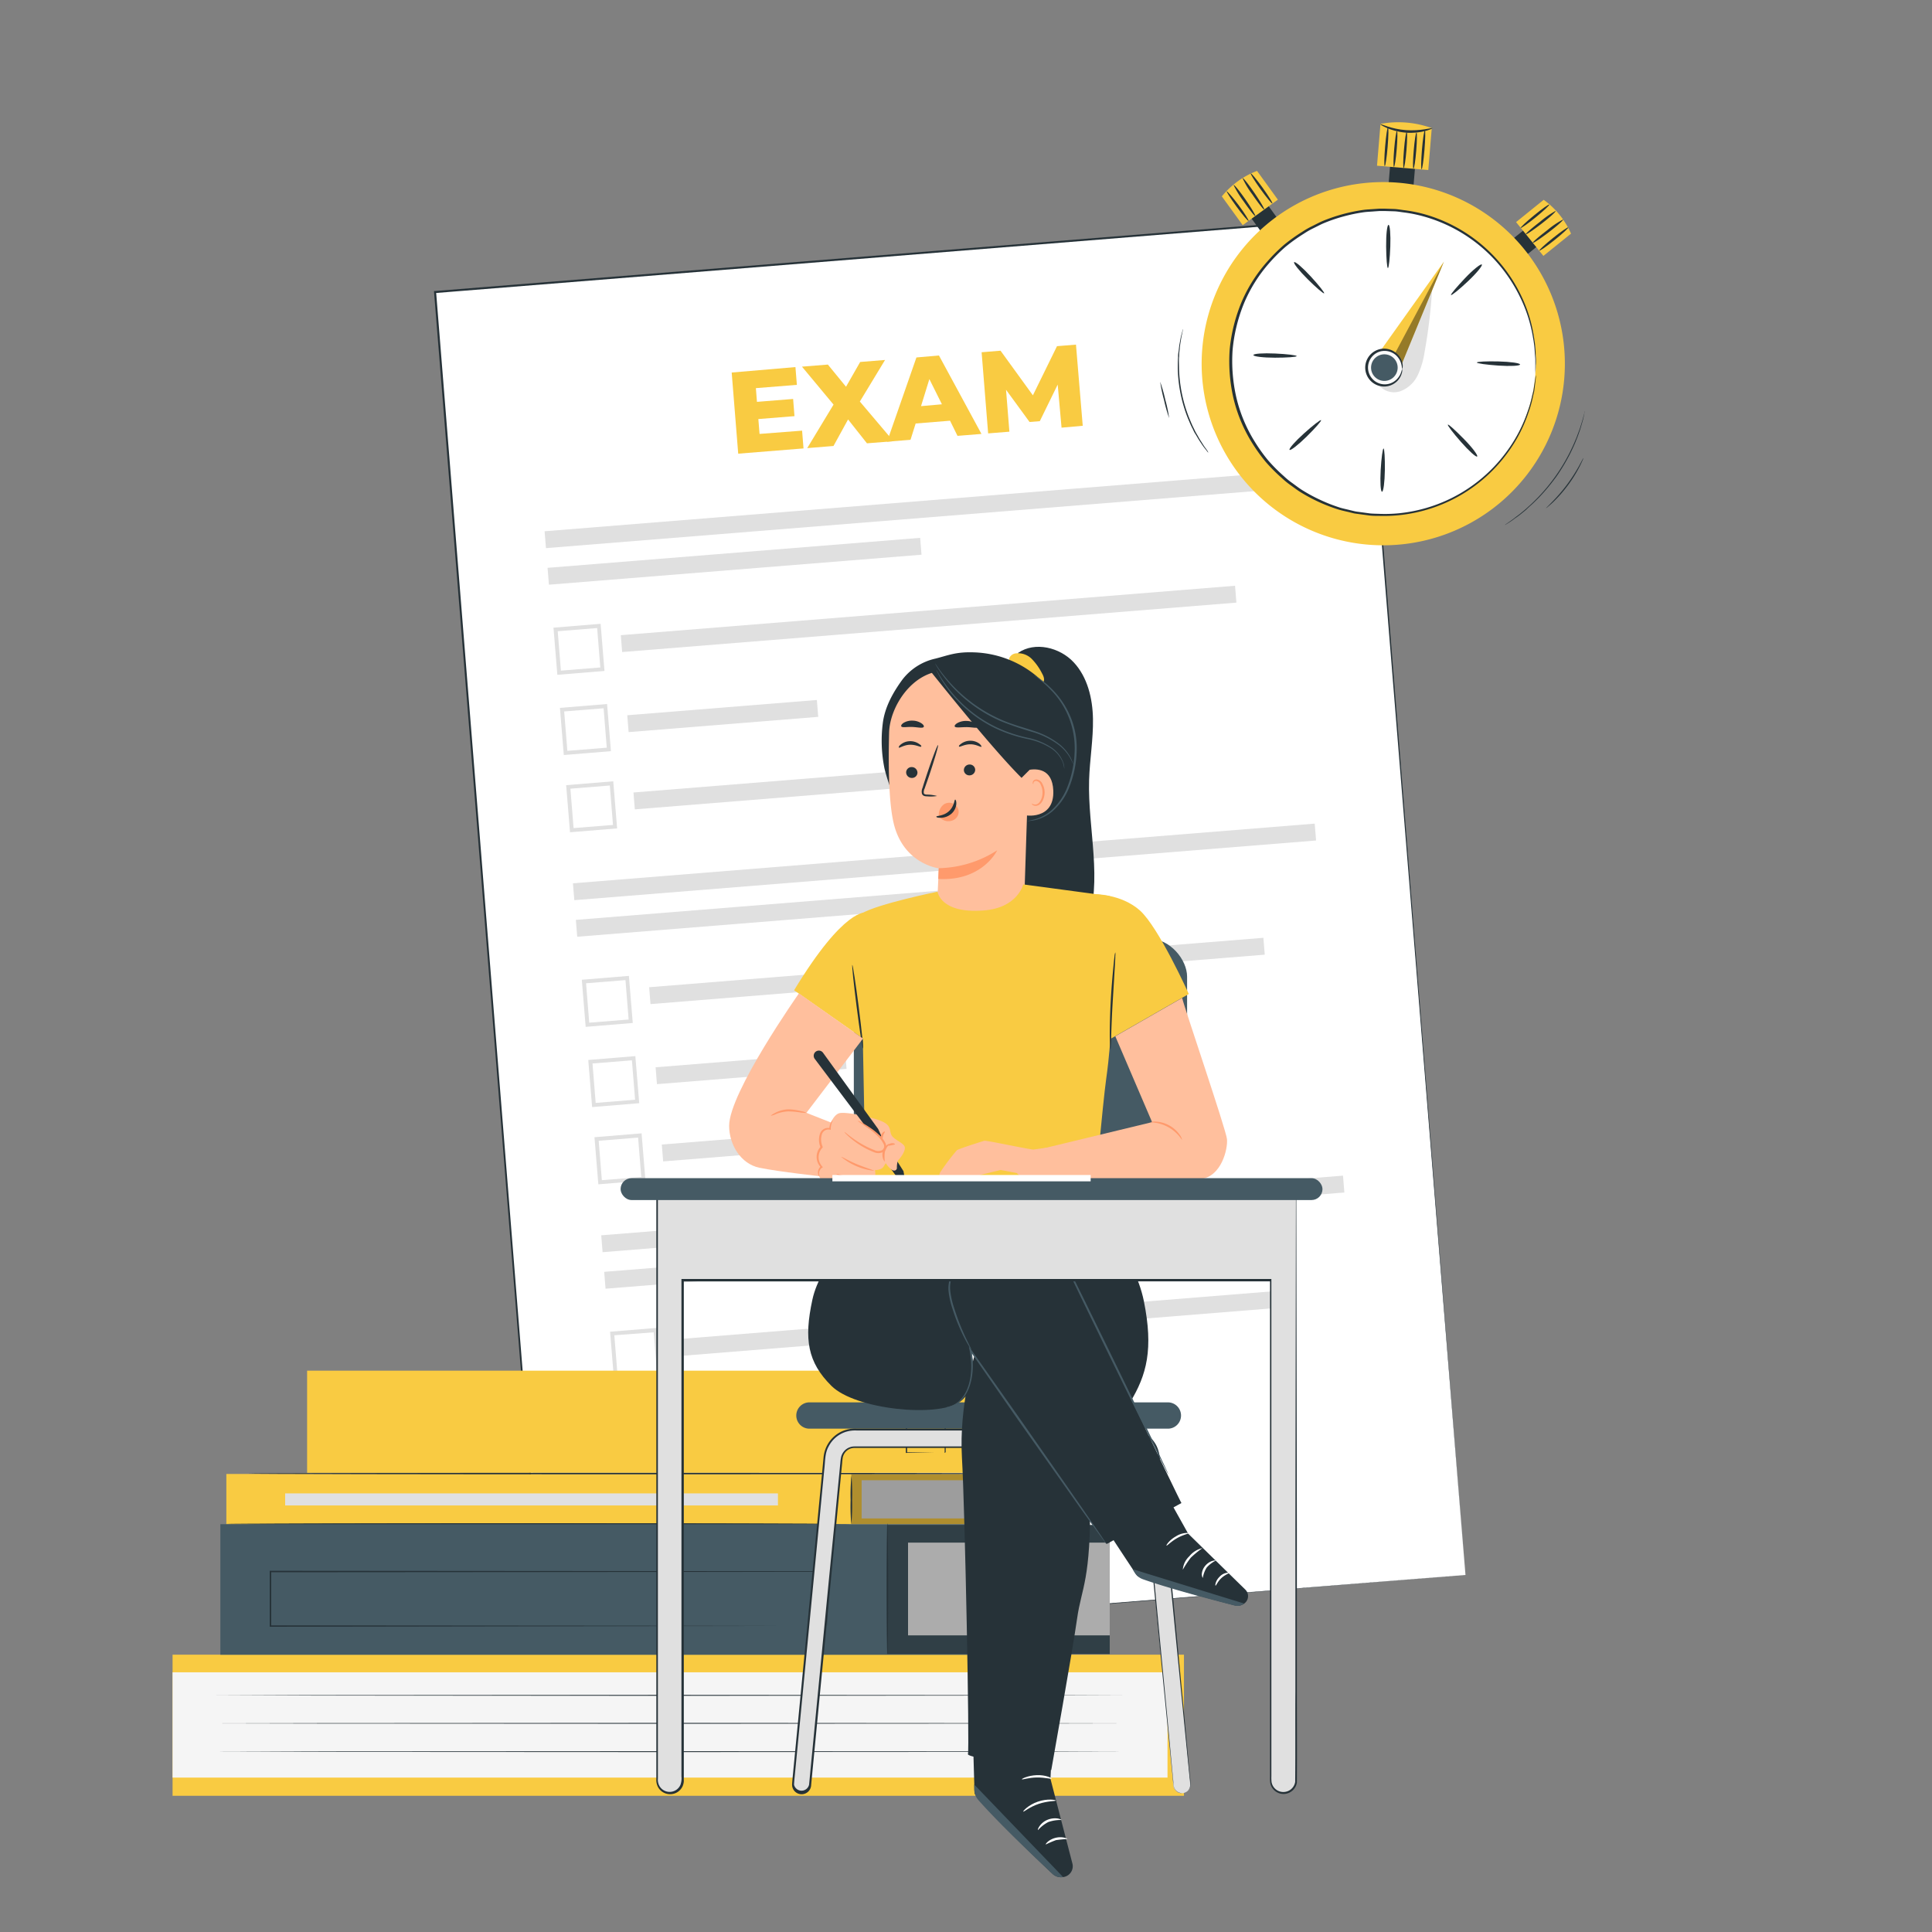 <svg xmlns="http://www.w3.org/2000/svg" viewBox="0 0 500 500"><rect x="0" y="0" width="500" height="500" fill="#808080" stroke="none"/><g id="freepik--Exam--inject-80"><rect x="126.31" y="65.43" width="239.2" height="352.34" transform="translate(-18.57 20.49) rotate(-4.6)" style="fill:#fff"></rect><path d="M379.25,407.62c-.17-2.12-11.69-144.17-28.48-351.19l.26.22L112.62,75.84h0l.24-.28c10.6,132.18,20.4,254.18,28.18,351.22l-.22-.2,238.45-19L140.83,427l-.21,0v-.21c-7.82-97-17.65-219-28.29-351.21l0-.26.25,0h0L351,56.17l.24,0,0,.24C367.76,263.43,379.08,405.5,379.25,407.62Z" style="fill:#263238"></path><rect x="140.8" y="129.77" width="192.59" height="4.38" transform="translate(-9.81 19.43) rotate(-4.6)" style="fill:#e0e0e0"></rect><rect x="141.72" y="143.08" width="96.74" height="4.38" transform="translate(-11.03 15.7) rotate(-4.6)" style="fill:#e0e0e0"></rect><rect x="160.58" y="157.99" width="159.48" height="4.38" transform="translate(-12.07 19.78) rotate(-4.6)" style="fill:#e0e0e0"></rect><rect x="162.42" y="183.13" width="49.23" height="4.38" transform="translate(-14.25 15.59) rotate(-4.6)" style="fill:#e0e0e0"></rect><path d="M144.24,174.64l-1-12.2,12.2-1,1,12.2Zm.1-11.28.82,10.2,10.2-.82-.82-10.2Z" style="fill:#e0e0e0"></path><path d="M145.91,195.4l-1-12.2,12.2-1,1,12.2Zm.1-11.28.82,10.2,10.2-.82-.82-10.2Z" style="fill:#e0e0e0"></path><rect x="163.93" y="200.74" width="108.69" height="4.38" transform="translate(-15.56 18.15) rotate(-4.6)" style="fill:#e0e0e0"></rect><path d="M147.52,215.39l-1-12.19,12.19-1,1,12.19Zm.1-11.28.82,10.2,10.2-.82-.82-10.2Z" style="fill:#e0e0e0"></path><rect x="148.13" y="220.88" width="192.59" height="4.38" transform="translate(-17.09 20.31) rotate(-4.6)" style="fill:#e0e0e0"></rect><rect x="149.04" y="234.19" width="96.74" height="4.38" transform="translate(-18.31 16.58) rotate(-4.6)" style="fill:#e0e0e0"></rect><rect x="167.9" y="249.1" width="159.48" height="4.38" transform="translate(-19.34 20.66) rotate(-4.6)" style="fill:#e0e0e0"></rect><rect x="169.75" y="274.24" width="49.23" height="4.38" transform="translate(-21.53 16.47) rotate(-4.6)" style="fill:#e0e0e0"></rect><path d="M151.57,265.75l-1-12.19,12.19-1,1,12.19Zm.1-11.28.82,10.2,10.2-.82-.82-10.2Z" style="fill:#e0e0e0"></path><path d="M153.24,286.51l-1-12.19,12.19-1,1,12.19Zm.1-11.28.82,10.2,10.2-.82-.82-10.2Z" style="fill:#e0e0e0"></path><rect x="171.26" y="291.85" width="108.69" height="4.38" transform="translate(-22.84 19.03) rotate(-4.6)" style="fill:#e0e0e0"></rect><path d="M154.85,306.5l-1-12.19,12.19-1,1,12.19Zm.09-11.27.82,10.2,10.2-.82-.82-10.2Z" style="fill:#e0e0e0"></path><rect x="155.45" y="311.98" width="192.59" height="4.38" transform="translate(-24.37 21.19) rotate(-4.6)" style="fill:#e0e0e0"></rect><rect x="156.37" y="325.28" width="96.74" height="4.38" transform="translate(-25.59 17.46) rotate(-4.6)" style="fill:#e0e0e0"></rect><rect x="175.23" y="340.19" width="159.48" height="4.38" transform="translate(-26.62 21.54) rotate(-4.6)" style="fill:#e0e0e0"></rect><rect x="177.07" y="365.33" width="49.23" height="4.38" transform="translate(-28.81 17.35) rotate(-4.6)" style="fill:#e0e0e0"></rect><path d="M158.89,356.84l-1-12.19,12.2-1,1,12.19Zm.1-11.27.82,10.2L170,355l-.82-10.2Z" style="fill:#e0e0e0"></path><path d="M160.56,377.6l-1-12.19,12.2-1,1,12.19Zm.1-11.27.82,10.2,10.2-.82-.82-10.2Z" style="fill:#e0e0e0"></path><rect x="178.59" y="382.94" width="108.69" height="4.38" transform="translate(-30.12 19.91) rotate(-4.6)" style="fill:#e0e0e0"></rect><path d="M162.17,397.6l-1-12.19,12.19-1,1,12.19Zm.1-11.28.82,10.2,10.2-.82-.82-10.2Z" style="fill:#e0e0e0"></path><path d="M207.58,111.45l.37,4.6-16.9,1.36-1.69-21L205.86,95l.37,4.6-10.61.85.28,3.55,9.36-.75.35,4.45-9.35.75.31,3.85Z" style="fill:#F9CB42"></path><path d="M224.37,114.73l-4.89-6.18-3.77,6.87-6.8.55,6.81-11.26-8.17-9.82,6.7-.54,4.7,5.74,3.66-6.41,6.44-.52-6.52,10.76,8.69,10.26Z" style="fill:#F9CB42"></path><path d="M245.87,108.88l-8.9.72-1.33,4.22-6.07.49,7.6-21.8L243,92l11,20.3-6.2.5Zm-2.1-4.25-3.25-6.52-2.16,7Z" style="fill:#F9CB42"></path><path d="M274.73,110.68l-1-11.15L269.1,109l-2.65.21-6.09-8.34.87,10.85-5.5.44-1.69-21,4.9-.4,8.37,11.55,6.24-12.72,4.91-.4,1.75,21Z" style="fill:#F9CB42"></path></g><g id="freepik--Books--inject-80"><rect x="44.66" y="428.23" width="261.75" height="36.52" style="fill:#F9CB42"></rect><rect x="44.66" y="432.79" width="257.49" height="27.25" style="fill:#f5f5f5"></rect><path d="M302.14,438.75l-.66,0h-2l-7.51,0-27.62.06-91.12.06-91.14-.06-27.62-.06-7.51,0h-2l-.67,0s.23,0,.67,0l2,0,7.51,0,27.62-.06,91.14-.06,91.12.06,27.62.06,7.51,0,2,0C301.92,438.73,302.14,438.75,302.14,438.75Z" style="fill:#263238"></path><path d="M302.14,446s-.22,0-.66,0l-2,0-7.51,0-27.62.06-91.12.05-91.14-.05-27.62-.06-7.51,0-2,0c-.44,0-.67,0-.67,0l.67,0,2,0,7.51,0,27.62-.06,91.14-.06,91.12.06L292,446l7.51,0,2,0Z" style="fill:#263238"></path><path d="M302.14,453.32l-.66,0-2,0-7.51,0-27.62.07-91.12.05-91.14-.05-27.62-.07-7.51,0-2,0-.67,0,.67,0,2,0,7.51,0,27.62-.06,91.14-.05,91.12.05,27.62.06,7.51,0,2,0Z" style="fill:#263238"></path><rect x="79.48" y="354.73" width="211.74" height="26.44" style="fill:#F9CB42"></rect><path d="M244.48,376a1.11,1.11,0,0,1,0-.3c0-.23,0-.51,0-.85,0-.77,0-1.82,0-3.13,0-2.7-.06-6.44-.09-10.84l.18.17-10,0,.19-.19h0V365c0,1.36,0,2.68,0,4,0,2.54,0,4.89,0,7l-.15-.15,7.26.08,2,0,.74,0a5.67,5.67,0,0,1-.68,0l-2,0-7.35.08h-.15V376c0-2.09,0-4.44,0-7,0-1.28,0-2.6,0-4v-4.17h0l.19-.19h10.2v.18c0,4.44-.06,8.23-.08,11,0,1.29,0,2.33,0,3.09,0,.32,0,.59,0,.81S244.48,376,244.48,376Z" style="fill:#263238"></path><rect x="258.57" y="358.87" width="32.66" height="17.88" style="fill:#fff"></rect><rect x="254.26" y="354.73" width="36.96" height="26.44" style="opacity:0.3"></rect><path d="M254.1,381c-.1,0-.19-5.84-.19-13s.09-13,.19-13,.2,5.84.2,13S254.21,381,254.1,381Z" style="fill:#263238"></path><path d="M291.47,363.1c0,.11-7.42.19-16.57.19s-16.58-.08-16.58-.19,7.42-.19,16.58-.19S291.47,363,291.47,363.1Z" style="fill:#263238"></path><path d="M291.47,367.81c0,.11-7.42.19-16.57.19s-16.58-.08-16.58-.19,7.42-.19,16.58-.19S291.47,367.71,291.47,367.81Z" style="fill:#263238"></path><path d="M291.47,372.58c0,.11-7.42.2-16.57.2s-16.58-.09-16.58-.2,7.42-.19,16.58-.19S291.47,372.48,291.47,372.58Z" style="fill:#263238"></path><rect x="58.58" y="381.46" width="211.74" height="13.05" style="fill:#F9CB42"></rect><rect x="222.99" y="383.09" width="47.34" height="9.88" style="fill:#e0e0e0"></rect><rect x="220.31" y="381.46" width="50.01" height="13.05" style="opacity:0.3"></rect><path d="M220.31,394.5a53.43,53.43,0,0,1-.17-6.27,50.59,50.59,0,0,1,.21-6.28,53.54,53.54,0,0,1,.17,6.28A50.49,50.49,0,0,1,220.31,394.5Z" style="fill:#263238"></path><rect x="73.8" y="386.49" width="127.53" height="3.12" style="fill:#e0e0e0"></rect><path d="M215.16,394.4c0,.11-35.09.19-78.36.19s-78.38-.08-78.38-.19,35.09-.19,78.38-.19S215.16,394.3,215.16,394.4Z" style="fill:#263238"></path><path d="M220.83,394.46c0,.11-35.09.2-78.36.2s-78.37-.09-78.37-.2,35.08-.19,78.37-.19S220.83,394.36,220.83,394.46Z" style="fill:#263238"></path><path d="M270.32,381.36c0,.11-46.17.19-103.11.19s-103.11-.08-103.11-.19,46.16-.19,103.11-.19S270.32,381.25,270.32,381.36Z" style="fill:#263238"></path><rect x="57.03" y="394.46" width="211.74" height="33.79" style="fill:#455a64"></rect><rect x="229.58" y="394.66" width="57.62" height="33.4" style="fill:#455a64"></rect><rect x="235" y="399.23" width="52.2" height="24" style="fill:#f5f5f5"></rect><rect x="229.58" y="394.66" width="57.62" height="33.4" style="opacity:0.3"></rect><path d="M214.09,420.84s0-.32,0-.93,0-1.53,0-2.72c0-2.39,0-5.91-.05-10.48l.08.08L70,406.9h0l.19-.19v14.13l-.19-.19,102.29.08,30.59.06,8.28,0h2.9l-.72,0h-2.13l-8.24,0-30.54.05L70,421h-.2V406.52H70l144.06.11h.08v.08c0,4.59,0,8.13,0,10.53,0,1.18,0,2.08,0,2.7S214.09,420.84,214.09,420.84Z" style="fill:#263238"></path><path d="M229.65,428c-.1,0-.19-7.57-.19-16.91s.09-16.91.19-16.91.2,7.57.2,16.91S229.76,428,229.65,428Z" style="fill:#263238"></path></g><g id="freepik--Stopwatch--inject-80"><path d="M410.15,106.38a1.63,1.63,0,0,1-.06.37c-.06.28-.13.63-.23,1.06a15.43,15.43,0,0,1-.42,1.65c-.19.64-.37,1.37-.66,2.16l-.44,1.24c-.15.43-.34.86-.52,1.32-.36.92-.82,1.87-1.29,2.87a50.31,50.31,0,0,1-3.67,6.19,51.22,51.22,0,0,1-4.6,5.54c-.79.78-1.52,1.53-2.27,2.17-.37.33-.72.66-1.07,1l-1,.82c-.64.54-1.27,1-1.81,1.35a15.93,15.93,0,0,1-1.41,1l-.91.57a1.58,1.58,0,0,1-.33.18s.09-.09.29-.23l.89-.62c.38-.26.85-.58,1.37-1s1.15-.83,1.78-1.38l1-.83c.34-.3.68-.63,1.05-.95.74-.65,1.46-1.4,2.24-2.18a47.84,47.84,0,0,0,8.22-11.67c.48-1,.94-1.93,1.3-2.84.19-.45.39-.88.54-1.31s.31-.83.45-1.22c.31-.78.51-1.51.71-2.14s.36-1.18.47-1.63.21-.77.28-1A1.93,1.93,0,0,1,410.15,106.38Z" style="fill:#263238"></path><path d="M409.77,118.56a2.53,2.53,0,0,1-.22.6c-.16.38-.42.93-.75,1.58a34,34,0,0,1-3.07,4.9A35.21,35.21,0,0,1,401.9,130c-.54.5-1,.9-1.31,1.16a2.47,2.47,0,0,1-.52.38s.65-.65,1.68-1.7a44.13,44.13,0,0,0,3.74-4.35,44.75,44.75,0,0,0,3.12-4.82C409.33,119.36,409.72,118.54,409.77,118.56Z" style="fill:#263238"></path><rect x="324.41" y="52.12" width="5.46" height="8.52" transform="translate(29.15 202.68) rotate(-35.93)" style="fill:#263238"></rect><path d="M330.71,51.67l-9.1,6.6-5.4-7.44a21.57,21.57,0,0,1,9.11-6.6Z" style="fill:#F9CB42"></path><path d="M323.13,57.17c-.15.1-1.53-1.54-3.09-3.67s-2.72-4-2.57-4S319,51,320.56,53.11,323.28,57.06,323.13,57.17Z" style="fill:#263238"></path><path d="M324.87,55.91c-.15.1-1.51-1.63-3.05-3.85a25.5,25.5,0,0,1-2.57-4.18c.18-.14,1.57,1.58,3.11,3.8S325,55.81,324.87,55.91Z" style="fill:#263238"></path><path d="M327.18,54.23c-.15.11-1.52-1.65-3.06-3.9a22.65,22.65,0,0,1-2.56-4.25c.17-.13,1.56,1.62,3.1,3.88S327.33,54.13,327.18,54.23Z" style="fill:#263238"></path><path d="M329.29,52.66c-.15.11-1.52-1.56-3.07-3.71s-2.68-4-2.54-4.09,1.52,1.56,3.07,3.71S329.43,52.56,329.29,52.66Z" style="fill:#263238"></path><rect x="391.81" y="58.65" width="5.46" height="8.52" transform="translate(195.55 -283.54) rotate(51.07)" style="fill:#263238"></rect><path d="M399.43,66.23l-7.07-8.75,7.15-5.77a21.42,21.42,0,0,1,7.07,8.75Z" style="fill:#F9CB42"></path><path d="M393.54,59c-.11-.14,1.46-1.61,3.5-3.28s3.8-2.92,3.92-2.78-1.46,1.61-3.5,3.28S393.66,59.09,393.54,59Z" style="fill:#263238"></path><path d="M394.89,60.62c-.11-.15,1.55-1.59,3.69-3.24a25.55,25.55,0,0,1,4-2.8c.16.18-1.49,1.66-3.63,3.31S395,60.76,394.89,60.62Z" style="fill:#263238"></path><path d="M396.68,62.84c-.11-.15,1.57-1.6,3.75-3.26a22.91,22.91,0,0,1,4.1-2.78c.14.16-1.53,1.64-3.71,3.3S396.79,63,396.68,62.84Z" style="fill:#263238"></path><path d="M398.37,64.86c-.12-.14,1.47-1.6,3.54-3.26s3.84-2.89,3.95-2.74-1.47,1.59-3.54,3.25S398.48,65,398.37,64.86Z" style="fill:#263238"></path><rect x="359.56" y="40.38" width="6.47" height="10.09" transform="translate(5.03 -30) rotate(4.77)" style="fill:#263238"></rect><path d="M369.64,44l-13.27-1.11.9-10.83a25.4,25.4,0,0,1,13.27,1.1Z" style="fill:#F9CB42"></path><path d="M370.7,33.18c.08.13-2.94,1.48-6.89,1.15s-6.72-2.09-6.61-2.21,2.87,1.29,6.66,1.56S370.64,33,370.7,33.18Z" style="fill:#263238"></path><path d="M360.75,43.19c-.18,0-.15-2.11.07-4.67s.53-4.64.71-4.62.15,2.1-.06,4.67S360.93,43.2,360.75,43.19Z" style="fill:#263238"></path><path d="M363.27,43.46c-.18,0-.15-2.11.07-4.69s.53-4.66.71-4.64.15,2.11-.06,4.69S363.45,43.48,363.27,43.46Z" style="fill:#263238"></path><path d="M365.8,43.63c-.18,0-.15-2.12.07-4.69s.53-4.66.71-4.64.15,2.11-.06,4.69S366,43.65,365.8,43.63Z" style="fill:#263238"></path><path d="M367.91,43.81c-.18,0-.14-2.29.09-5.08s.57-5,.75-5,.13,2.28-.1,5.07S368.08,43.82,367.91,43.81Z" style="fill:#263238"></path><path d="M358.37,43c-.18,0-.14-2.29.1-5.08s.56-5,.74-5,.14,2.28-.09,5.07S358.55,43,358.37,43Z" style="fill:#263238"></path><path d="M404.82,98.07a47,47,0,1,1-43-50.79A47,47,0,0,1,404.82,98.07Z" style="fill:#F9CB42"></path><circle cx="357.97" cy="93.78" r="39.51" transform="translate(38.53 280.59) rotate(-45)" style="fill:#fff"></circle><path d="M397.34,97.07s0-.22,0-.65,0-1.07,0-1.87c0-.42,0-.88,0-1.39s-.08-1.06-.12-1.66a28.85,28.85,0,0,0-.48-4.13,37.57,37.57,0,0,0-3.5-10.79A39.44,39.44,0,0,0,368.39,56a35.27,35.27,0,0,0-4.89-1c-.84-.1-1.68-.26-2.54-.31l-2.6-.08c-.43,0-.87,0-1.31,0l-1.32.09c-.88.08-1.78.1-2.67.21a41.69,41.69,0,0,0-5.33,1.1,40.16,40.16,0,0,0-5.28,1.81c-.87.38-1.7.84-2.56,1.25a20.54,20.54,0,0,0-2.49,1.43,44.21,44.21,0,0,0-4.74,3.4,42.9,42.9,0,0,0-4.21,4.21A38.06,38.06,0,0,0,322,78.37a41.85,41.85,0,0,0-3,12.15,42,42,0,0,0,1,12.49,38,38,0,0,0,4.69,11.23,42.8,42.8,0,0,0,3.45,4.84,43.44,43.44,0,0,0,4.11,4.14,19.27,19.27,0,0,0,2.23,1.82c.77.56,1.52,1.14,2.31,1.66a41.73,41.73,0,0,0,4.9,2.67,41,41,0,0,0,5.09,2c.86.26,1.73.43,2.59.65l1.29.31c.43.09.86.13,1.29.19l2.58.35c.86.09,1.71.08,2.56.12a37.55,37.55,0,0,0,5-.16,39.42,39.42,0,0,0,28-16.19,37.56,37.56,0,0,0,5.24-10.07,28.56,28.56,0,0,0,1.16-4c.14-.59.3-1.13.39-1.63s.14-1,.2-1.36c.12-.8.22-1.42.28-1.86s.12-.63.12-.63a6,6,0,0,1,0,.63c-.05.45-.12,1.07-.22,1.87-.05.42-.11.88-.17,1.38s-.23,1-.36,1.64a29,29,0,0,1-1.11,4,37.39,37.39,0,0,1-5.18,10.19A39.69,39.69,0,0,1,362,133.33a38.47,38.47,0,0,1-5.06.18c-.85,0-1.72,0-2.59-.11l-2.61-.35c-.44-.07-.89-.1-1.32-.19l-1.31-.32c-.87-.21-1.76-.39-2.63-.65a43.07,43.07,0,0,1-10.16-4.68c-.8-.52-1.56-1.11-2.35-1.67a20.75,20.75,0,0,1-2.26-1.85,43.62,43.62,0,0,1-4.18-4.2,44.7,44.7,0,0,1-3.52-4.92,38.57,38.57,0,0,1-4.77-11.41,42.69,42.69,0,0,1-1-12.7,42.6,42.6,0,0,1,3.1-12.35A38.39,38.39,0,0,1,328,67.66a44.22,44.22,0,0,1,4.28-4.27,45.23,45.23,0,0,1,4.82-3.45,21.23,21.23,0,0,1,2.54-1.44c.87-.43,1.72-.89,2.59-1.27A43.72,43.72,0,0,1,353,54.3c.9-.11,1.81-.14,2.71-.21L357,54c.44,0,.88,0,1.33,0l2.63.09c.87.06,1.72.22,2.58.32a36.63,36.63,0,0,1,5,1,39.74,39.74,0,0,1,25.08,21A37.62,37.62,0,0,1,397,87.33a28.53,28.53,0,0,1,.43,4.16c0,.6.08,1.16.08,1.67s0,1-.06,1.39c0,.8-.07,1.43-.09,1.88S397.34,97.07,397.34,97.07Z" style="fill:#263238"></path><path d="M387.78,94.61c-3.09-.21-5.58-.56-5.57-.79s2.52-.36,5.62-.28,5.58.43,5.56.79S390.86,94.82,387.78,94.61Z" style="fill:#263238"></path><path d="M378.11,114.38c-2.05-2.32-3.57-4.32-3.4-4.48s2,1.53,4.19,3.76,3.66,4.23,3.39,4.48S380.15,116.7,378.11,114.38Z" style="fill:#263238"></path><path d="M357.32,121.64c.18-3.08.51-5.58.74-5.57s.38,2.52.34,5.61-.37,5.6-.74,5.58S357.15,124.73,357.32,121.64Z" style="fill:#263238"></path><path d="M337.45,112.19c2.29-2.07,4.28-3.61,4.44-3.45s-1.5,2.06-3.71,4.23-4.19,3.72-4.44,3.45S335.15,114.26,337.45,112.19Z" style="fill:#263238"></path><path d="M330,91.49c3.09.14,5.58.44,5.58.67s-2.52.41-5.61.41-5.59-.31-5.59-.68S326.87,91.35,330,91.49Z" style="fill:#263238"></path><path d="M339.19,71.51c2.1,2.27,3.66,4.25,3.5,4.4s-2.08-1.48-4.27-3.66-3.76-4.15-3.5-4.4S337.1,69.24,339.19,71.51Z" style="fill:#263238"></path><path d="M359.81,63.79c-.11,3.09-.39,5.6-.62,5.59s-.43-2.51-.46-5.6.25-5.6.62-5.59S359.92,60.7,359.81,63.79Z" style="fill:#263238"></path><path d="M379.89,72.81c-2.25,2.12-4.21,3.7-4.37,3.54S377,74.26,379.14,72s4.11-3.8,4.36-3.54S382.14,70.69,379.89,72.81Z" style="fill:#263238"></path><path d="M370.69,73.77a135.43,135.43,0,0,1-2,17.27,21.53,21.53,0,0,1-1.75,6,8.17,8.17,0,0,1-4.48,4.19,5.09,5.09,0,0,1-5.65-1.6Z" style="fill:#e0e0e0"></path><polygon points="357.38 90.61 373.69 67.7 362.79 94.18 358.27 95.14 357.38 90.61" style="fill:#F9CB42"></polygon><g style="opacity:0.4"><polygon points="373.69 67.7 361.03 91.44 362.79 94.18 373.69 67.7"></polygon></g><path d="M362.87,95.52a4.62,4.62,0,1,1-4.22-5A4.62,4.62,0,0,1,362.87,95.52Z" style="fill:#fafafa"></path><path d="M362.87,95.52c-.06,0,0-.41-.17-1.11a4.65,4.65,0,0,0-1.49-2.53,4.43,4.43,0,0,0-4.07-.91,4.34,4.34,0,1,0,3.49,7.87,4.68,4.68,0,0,0,1.89-2.25c.26-.66.29-1.08.35-1.07a2.32,2.32,0,0,1-.11,1.15,4.58,4.58,0,0,1-1.89,2.55,4.79,4.79,0,0,1-4.66.38,4.9,4.9,0,0,1,.77-9.21,4.84,4.84,0,0,1,4.54,1.15A4.63,4.63,0,0,1,363,94.36,2.29,2.29,0,0,1,362.87,95.52Z" style="fill:#263238"></path><path d="M361.7,95.42a3.44,3.44,0,1,1-3.15-3.71A3.44,3.44,0,0,1,361.7,95.42Z" style="fill:#455a64"></path><path d="M312.7,117.15a2.08,2.08,0,0,1-.23-.26l-.61-.78a14.09,14.09,0,0,1-.91-1.26c-.34-.51-.74-1.08-1.11-1.75-.2-.33-.4-.68-.61-1s-.39-.76-.59-1.17c-.43-.79-.79-1.69-1.19-2.62a36.78,36.78,0,0,1-2.64-12.88c0-1,0-2,.07-2.88,0-.45,0-.89.09-1.31s.1-.81.15-1.19c.07-.77.23-1.45.33-2.05s.23-1.11.34-1.52.19-.7.26-1a1.4,1.4,0,0,1,.11-.33,1.72,1.72,0,0,1-.05.34c-.05.26-.12.57-.2,1a14.34,14.34,0,0,0-.29,1.52c-.09.6-.23,1.28-.29,2,0,.38-.08.78-.13,1.19s0,.85-.07,1.3c-.07.89,0,1.85,0,2.86a37.55,37.55,0,0,0,2.62,12.79c.39.92.74,1.82,1.15,2.61.2.4.38.8.58,1.17l.58,1c.36.68.75,1.25,1.07,1.76s.62,1,.87,1.29l.56.81A1.15,1.15,0,0,1,312.7,117.15Z" style="fill:#263238"></path><path d="M302.57,108.2a39.86,39.86,0,0,1-1.32-4.66,39.32,39.32,0,0,1-1-4.74,38.66,38.66,0,0,1,1.33,4.66A36,36,0,0,1,302.57,108.2Z" style="fill:#263238"></path></g><g id="freepik--Character--inject-80"><path d="M281.86,201.87c.16-5.29,1.09-10.54,1-15.82s-1.4-10.81-5-14.66-10-5.42-14.35-2.44l-1,4.48c1.32,20.4.71,41.1,2,61.51.17,2.68,2.3,5.14,3.47,7.55s3.58,4.44,6.27,4.33c3.51-.16,5.87-3.67,7-7C285.5,227.79,281.48,214.6,281.86,201.87Z" style="fill:#263238"></path><path d="M269.66,174.24a14.88,14.88,0,0,0-2.62-3.69,5,5,0,0,0-4.14-1.46,2.09,2.09,0,0,0-1.67,1.17c-.25.67.24,1.58.95,1.53l.15.13q2.34,2.15,4.75,4.19a4,4,0,0,0,1.34.86,1.42,1.42,0,0,0,1.48-.28C270.5,176,270.09,175,269.66,174.24Z" style="fill:#F9CB42"></path><path d="M272.55,179.48a26.69,26.69,0,0,0-20.47-10.65c-4.69-.17-6.65.77-10,1.62a14.81,14.81,0,0,0-8.54,5.43c-2.46,3.36-4.54,7.12-5.07,11.25a35.85,35.85,0,0,0,.45,11.83A47,47,0,0,0,235,213l7.18,1c6,.31,12,.62,17.89-.64s11.58-4.29,14.79-9.34C279.29,197,277.69,186,272.55,179.48Z" style="fill:#263238"></path><path d="M262.91,179.24l-14.33-6-3.78.37c-8.49-.12-14.52,9.13-14.7,16-.2,7.64-.14,17,1,22.62,2.23,11.37,11.87,12.49,11.87,12.49s-.5,10.22-.64,14l22.61-1.62,1.75-53.93A4,4,0,0,0,262.91,179.24Z" style="fill:#ffbf9d"></path><path d="M248.09,209.88a2.41,2.41,0,0,0-.8-1.5,2.47,2.47,0,0,0-3-.22,3.33,3.33,0,0,0-1.31,3.07h0a3,3,0,0,0,2.13,1.28,1.79,1.79,0,0,0,.4,0,2.69,2.69,0,0,0,1.83-.68A2.4,2.4,0,0,0,248.09,209.88Z" style="fill:#ff9a6c"></path><path d="M234.51,199.9a1.46,1.46,0,0,0,1.46,1.43,1.41,1.41,0,0,0,1.47-1.38,1.48,1.48,0,0,0-1.47-1.43A1.4,1.4,0,0,0,234.51,199.9Z" style="fill:#263238"></path><path d="M232.62,193.47c.19.18,1.27-.68,2.85-.73s2.76.69,2.92.49-.11-.43-.63-.77a4,4,0,0,0-2.35-.64,3.89,3.89,0,0,0-2.26.83C232.68,193,232.53,193.39,232.62,193.47Z" style="fill:#263238"></path><path d="M242.52,206a10.46,10.46,0,0,0-2.58-.36c-.4,0-.79-.1-.86-.37a2,2,0,0,1,.22-1.2c.34-1,.7-2,1.08-3.11,1.49-4.43,2.56-8.07,2.38-8.13s-1.53,3.49-3,7.91c-.36,1.1-.7,2.14-1,3.13a2.36,2.36,0,0,0-.15,1.59,1,1,0,0,0,.69.57,3.56,3.56,0,0,0,.68.07A10.38,10.38,0,0,0,242.52,206Z" style="fill:#263238"></path><path d="M242.93,224.69a29,29,0,0,0,15.15-4.64s-3.78,8.07-15.26,7.42Z" style="fill:#ff9a6c"></path><path d="M247.2,206.94c-.25,0-.19,1.7-1.62,3s-3.25,1.15-3.25,1.39.42.32,1.19.31a4.28,4.28,0,0,0,2.72-1.06,3.75,3.75,0,0,0,1.25-2.49C247.53,207.34,247.32,206.92,247.2,206.94Z" style="fill:#263238"></path><path d="M233.26,188c.28.38,1.47.07,2.89.14s2.6.39,2.9,0c.13-.18,0-.55-.54-.92a4.28,4.28,0,0,0-2.32-.72,4.2,4.2,0,0,0-2.35.58C233.32,187.42,233.13,187.78,233.26,188Z" style="fill:#263238"></path><path d="M252.38,199.18a1.47,1.47,0,0,1-1.42,1.48,1.41,1.41,0,0,1-1.51-1.32,1.46,1.46,0,0,1,1.41-1.48A1.41,1.41,0,0,1,252.38,199.18Z" style="fill:#263238"></path><path d="M254,193.25c-.18.19-1.3-.63-2.87-.63s-2.74.79-2.91.6.1-.43.6-.8a4.05,4.05,0,0,1,2.33-.72,3.91,3.91,0,0,1,2.29.74C253.88,192.82,254.05,193.16,254,193.25Z" style="fill:#263238"></path><path d="M253.1,188.18c-.31.36-1.53,0-3,0s-2.71.24-3-.14c-.13-.18.07-.54.61-.88a4.51,4.51,0,0,1,2.44-.58,4.44,4.44,0,0,1,2.38.72C253.07,187.64,253.24,188,253.1,188.18Z" style="fill:#263238"></path><path d="M264.35,202.34c0-.86.88-2.9,1.71-3.06,2.23-.43,6.29-.4,6.53,5.3.34,7.79-7.55,6.52-7.58,6.3S264.45,205.27,264.35,202.34Z" style="fill:#ffbf9d"></path><path d="M267,207.94s.14.09.38.18a1.3,1.3,0,0,0,1,0c.81-.34,1.45-1.67,1.42-3.08a4.43,4.43,0,0,0-.46-1.93,1.54,1.54,0,0,0-1.07-1,.69.69,0,0,0-.78.4c-.1.22,0,.38-.08.39s-.17-.12-.12-.44a.82.82,0,0,1,.28-.51,1,1,0,0,1,.74-.23,1.91,1.91,0,0,1,1.47,1.15,4.52,4.52,0,0,1,.57,2.15c0,1.57-.72,3.08-1.84,3.45a1.46,1.46,0,0,1-1.25-.15C267.06,208.13,267,208,267,207.94Z" style="fill:#ff9a6c"></path><path d="M266.38,199.31l-2,2c-8.39-8.33-24.7-29.1-23.79-27.86a24.82,24.82,0,0,1,12.22-1.1c6.33,1.19,18.32,4.59,18,12.08S266.38,199.31,266.38,199.31Z" style="fill:#263238"></path><path d="M277.72,197.79a3.29,3.29,0,0,0-.11-.45,8.38,8.38,0,0,0-.51-1.23,11.1,11.1,0,0,0-3.19-3.72,21,21,0,0,0-6.49-3.27c-2.58-.9-5.51-1.61-8.37-2.9a38.38,38.38,0,0,1-7.61-4.45,39.65,39.65,0,0,1-5.34-4.84,43.29,43.29,0,0,1-3.07-3.78l-.76-1.09a2.38,2.38,0,0,0-.28-.37s.06.15.21.41.38.65.7,1.14a36.76,36.76,0,0,0,8.32,8.83,38,38,0,0,0,7.67,4.52,86.77,86.77,0,0,0,8.42,2.87,21.66,21.66,0,0,1,6.43,3.15,11.52,11.52,0,0,1,3.22,3.57C277.52,197.18,277.68,197.81,277.72,197.79Z" style="fill:#455a64"></path><path d="M275.43,199a4.12,4.12,0,0,0-.27-1.71,8,8,0,0,0-2.86-3.72,17.71,17.71,0,0,0-6.44-2.66,38,38,0,0,1-8-2.71,34.34,34.34,0,0,1-7.11-4.57,35.33,35.33,0,0,1-4.85-4.94,37.92,37.92,0,0,1-2.68-3.83l-.64-1.1a2,2,0,0,0-.24-.37s0,.14.17.41l.58,1.14a32.4,32.4,0,0,0,2.59,3.93,34.23,34.23,0,0,0,4.83,5,33.53,33.53,0,0,0,7.18,4.65,37.32,37.32,0,0,0,8.11,2.71,17.67,17.67,0,0,1,6.37,2.53,8.13,8.13,0,0,1,2.88,3.55A9.15,9.15,0,0,1,275.43,199Z" style="fill:#455a64"></path><path d="M265.88,212.48s.66-.13,1.82-.41a11.2,11.2,0,0,0,4.4-2.35,15.76,15.76,0,0,0,4.16-6.12,27.38,27.38,0,0,0,1.85-8.95,21.51,21.51,0,0,0-5.42-15.32,37.13,37.13,0,0,0-5.14-4.65,2.26,2.26,0,0,1,.43.23c.26.18.67.41,1.16.77a24,24,0,0,1,3.82,3.41,22.25,22.25,0,0,1,4.09,6.42,21.18,21.18,0,0,1,1.58,9.16,27,27,0,0,1-1.93,9.11,15.73,15.73,0,0,1-4.36,6.21,10.9,10.9,0,0,1-4.59,2.28,10.38,10.38,0,0,1-1.38.19A1.66,1.66,0,0,1,265.88,212.48Z" style="fill:#455a64"></path><path d="M302.25,369.74H209.48a3.4,3.4,0,0,1-3.4-3.4h0a3.4,3.4,0,0,1,3.4-3.41h92.77a3.4,3.4,0,0,1,3.4,3.41h0A3.4,3.4,0,0,1,302.25,369.74Z" style="fill:#455a64"></path><path d="M306.09,464.09a2.23,2.23,0,0,1-2.43-2l-8.14-84.41a3.36,3.36,0,0,0-3.32-3.08H221.12a3.36,3.36,0,0,0-3.32,3.08l-8.14,84.41a2.22,2.22,0,0,1-2.42,2h0a2.26,2.26,0,0,1-2-2.49l8.14-84.41a7.86,7.86,0,0,1,7.73-7.18H292.2a7.85,7.85,0,0,1,7.73,7.18l8.14,84.41a2.26,2.26,0,0,1-2,2.49Z" style="fill:#e0e0e0"></path><path d="M306.09,464.09a2.25,2.25,0,0,0,1.21-.56,2.3,2.3,0,0,0,.73-1.44,21.63,21.63,0,0,0-.19-2.31c-.35-3.51-.86-8.68-1.52-15.32-1.31-13.32-3.19-32.58-5.52-56.37-.29-3-.59-6-.89-9.14-.09-.77-.13-1.57-.26-2.33a8.6,8.6,0,0,0-.72-2.2,7.56,7.56,0,0,0-5.5-4.1,14,14,0,0,0-2.44-.11h-15.4l-44.89,0h-9a8.27,8.27,0,0,0-2.9.38,7.61,7.61,0,0,0-4.36,3.77c-1,1.76-.86,3.88-1.12,5.94q-1.18,12.35-2.42,25.2c-1.65,17.13-3.36,34.85-5.11,53-.1,1.12-.25,2.31-.3,3.37a2,2,0,0,0,3.9,0c.11-1.12.22-2.24.32-3.37q.66-6.72,1.29-13.36,1.29-13.26,2.53-26.12T216,393.89q.58-6.18,1.18-12.22c.1-1,.19-2,.29-3a14,14,0,0,1,.19-1.52,3.55,3.55,0,0,1,.68-1.44,3.51,3.51,0,0,1,2.78-1.37h3l44.89,0,20.35,0h2.43a3.78,3.78,0,0,1,2.41.61,3.66,3.66,0,0,1,1.43,2,22.43,22.43,0,0,1,.28,2.37q.45,4.67.87,9.14c2.26,23.8,4.09,43.06,5.36,56.38.62,6.65,1.1,11.81,1.43,15.33.1.87.1,1.66.25,2.3a2.26,2.26,0,0,0,1,1.27,2.29,2.29,0,0,0,1.3.31,2,2,0,0,1-1.33-.26,2.31,2.31,0,0,1-1-1.3,21.33,21.33,0,0,1-.29-2.31c-.35-3.51-.86-8.68-1.52-15.32-1.31-13.32-3.19-32.58-5.52-56.37-.29-3-.59-6-.89-9.13-.1-.77-.11-1.6-.28-2.31a3.18,3.18,0,0,0-1.28-1.79,3.34,3.34,0,0,0-2.18-.54H269l-44.89,0h-3a3.07,3.07,0,0,0-2.4,1.18,3.27,3.27,0,0,0-.59,1.25,13.18,13.18,0,0,0-.17,1.47c-.1,1-.2,2-.29,3q-.58,6-1.18,12.23c-.79,8.23-1.6,16.65-2.42,25.21s-1.67,17.28-2.52,26.12q-.64,6.64-1.29,13.36c-.11,1.13-.21,2.25-.32,3.37a2.47,2.47,0,0,1-4.94-.06c.06-1.21.2-2.29.3-3.44,1.75-18.16,3.46-35.88,5.12-53q1.25-12.84,2.44-25.2c.1-1,.19-2.06.29-3.08a8.4,8.4,0,0,1,.88-3,8.15,8.15,0,0,1,4.64-4,8.73,8.73,0,0,1,3.06-.41h9l44.89,0H291a14.17,14.17,0,0,1,2.51.12,8,8,0,0,1,2.38.81,8.22,8.22,0,0,1,3.4,3.51,8.74,8.74,0,0,1,.75,2.32c.14.8.17,1.57.26,2.36.3,3.11.59,6.16.87,9.13,2.26,23.8,4.09,43.06,5.36,56.39.62,6.65,1.1,11.82,1.43,15.33a20.88,20.88,0,0,1,.16,2.32,2.37,2.37,0,0,1-.78,1.48A2,2,0,0,1,306.09,464.09Z" style="fill:#263238"></path><rect x="220.97" y="242.92" width="86.25" height="67.71" rx="9.85" style="fill:#455a64"></rect><path d="M220.23,241.4s-1.21-2.55,2.8-5,19.62-5.64,19.62-5.64.63,5.73,11.92,4.87c8.83-.67,10.24-6.75,10.24-6.75l22.34,3s2.3,24.88-.87,47.35C285.46,285,283,312,283,312l5.2,5.36-69.72,2.51,5.65-7.64-.83-43.4Z" style="fill:#F9CB42"></path><path d="M283,231.39s7.12-.12,12,4.23,12.66,21.62,12.66,21.62l-21.54,12.35Z" style="fill:#F9CB42"></path><path d="M205.51,256.28l22.09,15.49-3.43-35.62S218.57,234.72,205.51,256.28Z" style="fill:#F9CB42"></path><path d="M288.64,246.47a3.46,3.46,0,0,1,0,1c0,.76-.07,1.66-.12,2.71-.15,2.42-.33,5.5-.54,8.91s-.33,6.63-.4,8.92a28.17,28.17,0,0,1-.19,3.69,3.87,3.87,0,0,1-.1-1c0-.64-.07-1.56-.08-2.71,0-2.29.06-5.45.25-8.94s.47-6.63.69-8.91c.11-1.14.21-2.06.29-2.69A3.72,3.72,0,0,1,288.64,246.47Z" style="fill:#263238"></path><path d="M220.57,249.7c.14,0,.88,4.82,1.65,10.8s1.27,10.86,1.12,10.88-.87-4.82-1.64-10.81S220.43,249.72,220.57,249.7Z" style="fill:#263238"></path><path d="M252.16,351s-4,12.84-3.21,26.27,2,75.65,1.55,76.69,21.57,4.13,21.57,4.13,5.57-31.25,6.69-39.25,3.62-9.81,3.34-31.5S288,370.19,292.41,363s6.12-13.89,3.62-26.28S282.48,313,282.48,313L259,322.53l-8.68,24.41Z" style="fill:#263238"></path><path d="M295.5,375.45l12,21.46,14.75,14.44A2.36,2.36,0,0,1,322,415h0a2.82,2.82,0,0,1-2.39.48c-5.32-1.33-24.62-6.67-25.37-7.76C293,406,279.7,385.63,279.7,385.63Z" style="fill:#263238"></path><path d="M322,415l-28.88-8.9.53.9a4.13,4.13,0,0,0,2.09,1.69c2.38.85,9,3.05,23.8,6.83A2.87,2.87,0,0,0,322,415Z" style="fill:#455a64"></path><path d="M311.29,408.34a7.22,7.22,0,0,1,1-2.66,7.9,7.9,0,0,1,2.36-1.8c0-.06-.4-.08-1,.12a4.05,4.05,0,0,0-1.85,1.37,3.7,3.7,0,0,0-.78,2.08C311.07,408,311.22,408.35,311.29,408.34Z" style="fill:#fff"></path><path d="M314.59,410.36c.17,0,.49-1,1.49-1.94s2.12-1.25,2.08-1.4a3.12,3.12,0,0,0-2.49,1C314.54,409.09,314.44,410.36,314.59,410.36Z" style="fill:#fff"></path><path d="M306.11,406.24a24.54,24.54,0,0,1,2.08-3.13,27.31,27.31,0,0,1,3-2.46,6.06,6.06,0,0,0-3.4,2.12A5.32,5.32,0,0,0,306.11,406.24Z" style="fill:#fff"></path><path d="M301.89,400c.13.1,1.11-1,2.72-1.92s3.13-1.18,3.1-1.34a5.46,5.46,0,0,0-3.4.88C302.58,398.58,301.76,399.94,301.89,400Z" style="fill:#fff"></path><path d="M223,317.6s24.21-8.18,32.14-8.18,12.47,1,17.52,11.13c5.95,11.94,33.15,68.94,33.1,68.43l-19.37,10.61s-24.65-33.86-29.93-42l-5.28-8.16s2.92,9.31-2.8,13.39-27,2-33.2-4.15-7.14-12.1-4.94-22.3S223,317.6,223,317.6Z" style="fill:#263238"></path><path d="M248.23,327.8a7.37,7.37,0,0,0-1.91,2.8,8.06,8.06,0,0,0-.38,3.57,22,22,0,0,0,1,4.37,59,59,0,0,0,3,7.69l1.1,2.26a3.69,3.69,0,0,1,.38.84,3.17,3.17,0,0,1-.54-.76c-.31-.52-.75-1.27-1.24-2.22a46.94,46.94,0,0,1-3.15-7.69,20.85,20.85,0,0,1-1-4.45,8.13,8.13,0,0,1,.5-3.71,5.94,5.94,0,0,1,1.43-2.14A2.69,2.69,0,0,1,248.23,327.8Z" style="fill:#455a64"></path><path d="M273.18,432.93l-1.32,27.43,5.7,22a2.83,2.83,0,0,1-2.44,3.43h0a3.17,3.17,0,0,1-2.65-.78c-4.42-4.11-20.18-19.49-20.25-21-.1-2.33-.83-29.35-.83-29.35Z" style="fill:#263238"></path><path d="M275.12,485.76l-23-23.93,0,1.17a4.29,4.29,0,0,0,1,2.76c1.83,2.09,7,7.75,19.28,19.22a3.18,3.18,0,0,0,2.74.78Z" style="fill:#455a64"></path><path d="M268.63,473.63a9.24,9.24,0,0,1,2.65-2.08,9.92,9.92,0,0,1,3.42-.54c0-.06-.34-.28-1-.39A5.15,5.15,0,0,0,271,471a4.67,4.67,0,0,0-2,1.65C268.61,473.21,268.56,473.61,268.63,473.63Z" style="fill:#fff"></path><path d="M270.65,477.35a26.41,26.41,0,0,1,2.65-1.13,28.07,28.07,0,0,1,2.9-.28c.09-.14-1.32-.75-3.07-.3S270.5,477.27,270.65,477.35Z" style="fill:#fff"></path><path d="M264.82,468.84c.13.14,1.62-1.21,4-2s4.4-.68,4.41-.86-2.14-.57-4.64.29S264.67,468.76,264.82,468.84Z" style="fill:#fff"></path><path d="M264.46,460.48c.08.16,1.73-.44,3.86-.47s3.81.48,3.87.31-1.59-1-3.88-.91S264.37,460.35,264.46,460.48Z" style="fill:#fff"></path><path d="M286.34,399.59a4.5,4.5,0,0,1-.51-.63l-1.36-1.86-4.94-6.9-16.14-22.86L251,349.53l.39-.16c1,5.34-.09,10.12-2.18,12.54a6.07,6.07,0,0,1-3,2.07,4.06,4.06,0,0,1-.94.19l-.32,0c0-.05.45-.06,1.22-.34a6.17,6.17,0,0,0,2.82-2.09c2-2.4,3-7.07,1.94-12.31l-.2-1,.59.84L263.82,367c6.24,8.94,11.88,17,16,22.95,2,2.92,3.64,5.3,4.81,7l1.28,1.92A5.09,5.09,0,0,1,286.34,399.59Z" style="fill:#455a64"></path><path d="M302.41,381.65c-.13.06-7.33-14.45-16.09-32.4s-15.76-32.57-15.63-32.63,7.34,14.44,16.1,32.4S302.54,381.59,302.41,381.65Z" style="fill:#455a64"></path><path d="M206.76,257.09s-18.07,25.68-18.06,34.27c0,4.85,3,9.85,7.83,10.85,5.15,1.07,16.51,2.29,16.51,2.29l2-14L208.7,288l14.64-19.22Z" style="fill:#ffbf9d"></path><path d="M224.67,294.39S232,304.47,232,304.47l2.2.8-.38-2.17-6.63-10.49Z" style="fill:#263238"></path><path d="M232.11,302.14s0-1.57.45-2,1.91-2.36,1.57-3.37-2.69-1.79-3.36-2.91,0-2.35-2.13-3.47-9.86-2.84-11.54-2.26-2.59,3.75-2.59,3.75-2.79.3-2.45,4.56l0,1.12s-.7,3.36,0,4.59c0,0-.87,2.47,1.15,3.81s9,.23,9.77,0c0,0,1.92.45,2.91-.45s.54-2.68.54-2.68,1.68,0,2.24-.9l.56-.9s1.23,1.91,2.13,1.91A.69.69,0,0,0,232.11,302.14Z" style="fill:#ffbf9d"></path><path d="M210.83,274l13,17.27,4.43,3.09-1-2.19L213,272.45a1.33,1.33,0,0,0-1.94-.24h0A1.34,1.34,0,0,0,210.83,274Z" style="fill:#263238"></path><path d="M222,290.07a2.9,2.9,0,0,1,.83.36,24.08,24.08,0,0,1,2.12,1.26,17.34,17.34,0,0,1,2.86,2.31,6.5,6.5,0,0,1,1.32,1.79,2.27,2.27,0,0,1,.2,1.25,1.56,1.56,0,0,1-.79,1.11,2.85,2.85,0,0,1-2.44,0c-.71-.29-1.37-.59-2-.91a22.51,22.51,0,0,1-3.11-2,18.56,18.56,0,0,1-1.87-1.61,2.92,2.92,0,0,1-.59-.69c.06-.06,1,.83,2.68,2a26,26,0,0,0,3.1,1.83c.61.3,1.27.6,1.95.86a2.33,2.33,0,0,0,2,.05,1.23,1.23,0,0,0,.37-1.69,6.29,6.29,0,0,0-1.2-1.67,19.31,19.31,0,0,0-2.72-2.34C223,290.79,221.92,290.14,222,290.07Z" style="fill:#ff9a6c"></path><path d="M226.22,303a16,16,0,0,1-8.51-3.6c.09-.13,1.85,1,4.19,1.95S226.25,302.88,226.22,303Z" style="fill:#ff9a6c"></path><path d="M221.65,306a16.15,16.15,0,0,1-5.25-2.2,7.9,7.9,0,0,1,2.73.85A7.68,7.68,0,0,1,221.65,306Z" style="fill:#ff9a6c"></path><path d="M230.08,296.09c.1.12-.8.85-1.09,2.12a9,9,0,0,0,0,2.38c-.06,0-.26-.19-.43-.64a3.29,3.29,0,0,1,.83-3.48C229.76,296.14,230,296,230.08,296.09Z" style="fill:#ff9a6c"></path><path d="M231.61,296.09c0,.15-.42.2-.87.29s-.83.2-.91.07.25-.47.81-.58S231.64,296,231.61,296.09Z" style="fill:#ff9a6c"></path><path d="M229,292.87c.07.13-.26.44-.42.94s-.12.93-.25,1-.49-.47-.24-1.16S229,292.73,229,292.87Z" style="fill:#ff9a6c"></path><path d="M212.11,304.52s-.26-.18-.38-.69a2,2,0,0,1,.76-2l0,.3a3.68,3.68,0,0,1-1.13-2.41,3.84,3.84,0,0,1,1.06-3l-.07.26-.06-.21a4.89,4.89,0,0,1,0-3.57,2.18,2.18,0,0,1,2.58-1.21l-.24.17a3.68,3.68,0,0,1,.49-1.78c.23-.37.41-.53.43-.51a5.47,5.47,0,0,0-.56,2.29v.26l-.24-.09a1.82,1.82,0,0,0-2,1.09,4.58,4.58,0,0,0,.09,3.21l.06.2,0,.15-.11.11a3.56,3.56,0,0,0,0,4.8l.17.17-.2.13a1.75,1.75,0,0,0-.76,1.64A7,7,0,0,0,212.11,304.52Z" style="fill:#ff9a6c"></path><path d="M199.49,288.75c0-.06.4-.38,1.18-.77a7.8,7.8,0,0,1,3.31-.88,13.7,13.7,0,0,1,3.38.47,3.89,3.89,0,0,1,1.33.43c0,.08-.55,0-1.4-.07a21.55,21.55,0,0,0-3.29-.3,9.65,9.65,0,0,0-3.18.68A4.78,4.78,0,0,1,199.49,288.75Z" style="fill:#ff9a6c"></path><path d="M305.94,258.27c.41,2,11.34,34,11.6,36.53s-1.44,9.74-6.79,10.32c-5,.53-44.16,1.24-44.16,1.24l.16-8.36,31.41-7.59-9.52-22.22Z" style="fill:#ffbf9d"></path><path d="M305.92,295.05a10,10,0,0,0-8.22-4.59,2.93,2.93,0,0,1,1.48-.18,8,8,0,0,1,6.12,3.41A3,3,0,0,1,305.92,295.05Z" style="fill:#ff9a6c"></path><path d="M244.39,305.53a1.42,1.42,0,0,1-1-2.23,57.38,57.38,0,0,1,4.25-5.62c.71-.47,6.53-2.28,7.08-2.44s9.77,1.88,12.68,2.27l5.78-.79.51,7.41s-6.69,1.42-8.18.95a5.54,5.54,0,0,1-2.36-1.5l-4.18-.79L254,304s-3.94,1.57-4.65,1.65a1.8,1.8,0,0,1-1.26-.4A12,12,0,0,1,244.39,305.53Z" style="fill:#ffbf9d"></path><path d="M333.64,308.27H170.11V460.8a3.3,3.3,0,0,0,6.6,0V331.37H328.87V460.8a3.3,3.3,0,0,0,6.6,0V308.27Z" style="fill:#e0e0e0"></path><path d="M333.64,308.27h1.84c0,4.27.06,36,.15,87.38,0,12.85,0,26.93,0,42.11,0,7.6.06,15.42,0,23.6a3.5,3.5,0,0,1-6.89.07,10.9,10.9,0,0,1-.06-1.6v-1.57c0-4.18,0-8.44,0-12.75,0-34.49,0-72.88,0-114.14l.24.25H176.71l.26-.26v4.75c0,27.48,0,54.39,0,80.49v43.25c0,.4,0,.77,0,1.2a4,4,0,0,1-.31,1.22,3.55,3.55,0,0,1-1.75,1.75,3.59,3.59,0,0,1-2.46.18,3.54,3.54,0,0,1-2-1.45,3.85,3.85,0,0,1-.59-2.36V439.68c0-48.54,0-92.95,0-131.41v-.2h.2l119.44.09,32.66.06,8.52,0,2.91,0-2.91,0-8.52,0-32.66.06-119.44.08.2-.2c0,38.46,0,82.87,0,131.41q0,9.1,0,18.39v2.33a3.3,3.3,0,0,0,.5,2.08,3.05,3.05,0,0,0,5.32-.41,4.85,4.85,0,0,0,.28-2.21v-4.72q0-18.93,0-38.53v-85.5h.26l152.16,0h.25v.24c0,41.26,0,79.65,0,114.14,0,4.31,0,8.57,0,12.75v1.57a10.72,10.72,0,0,0,.05,1.52,3.1,3.1,0,0,0,6.11-.05c.09-8.06,0-16,.06-23.54,0-15.18,0-29.26,0-42.11.08-51.38.13-83.11.14-87.38v0Z" style="fill:#263238"></path><rect x="160.61" y="304.91" width="181.65" height="5.66" rx="2.83" style="fill:#455a64"></rect><rect x="215.42" y="304.09" width="66.84" height="1.64" style="fill:#fff"></rect></g></svg>
